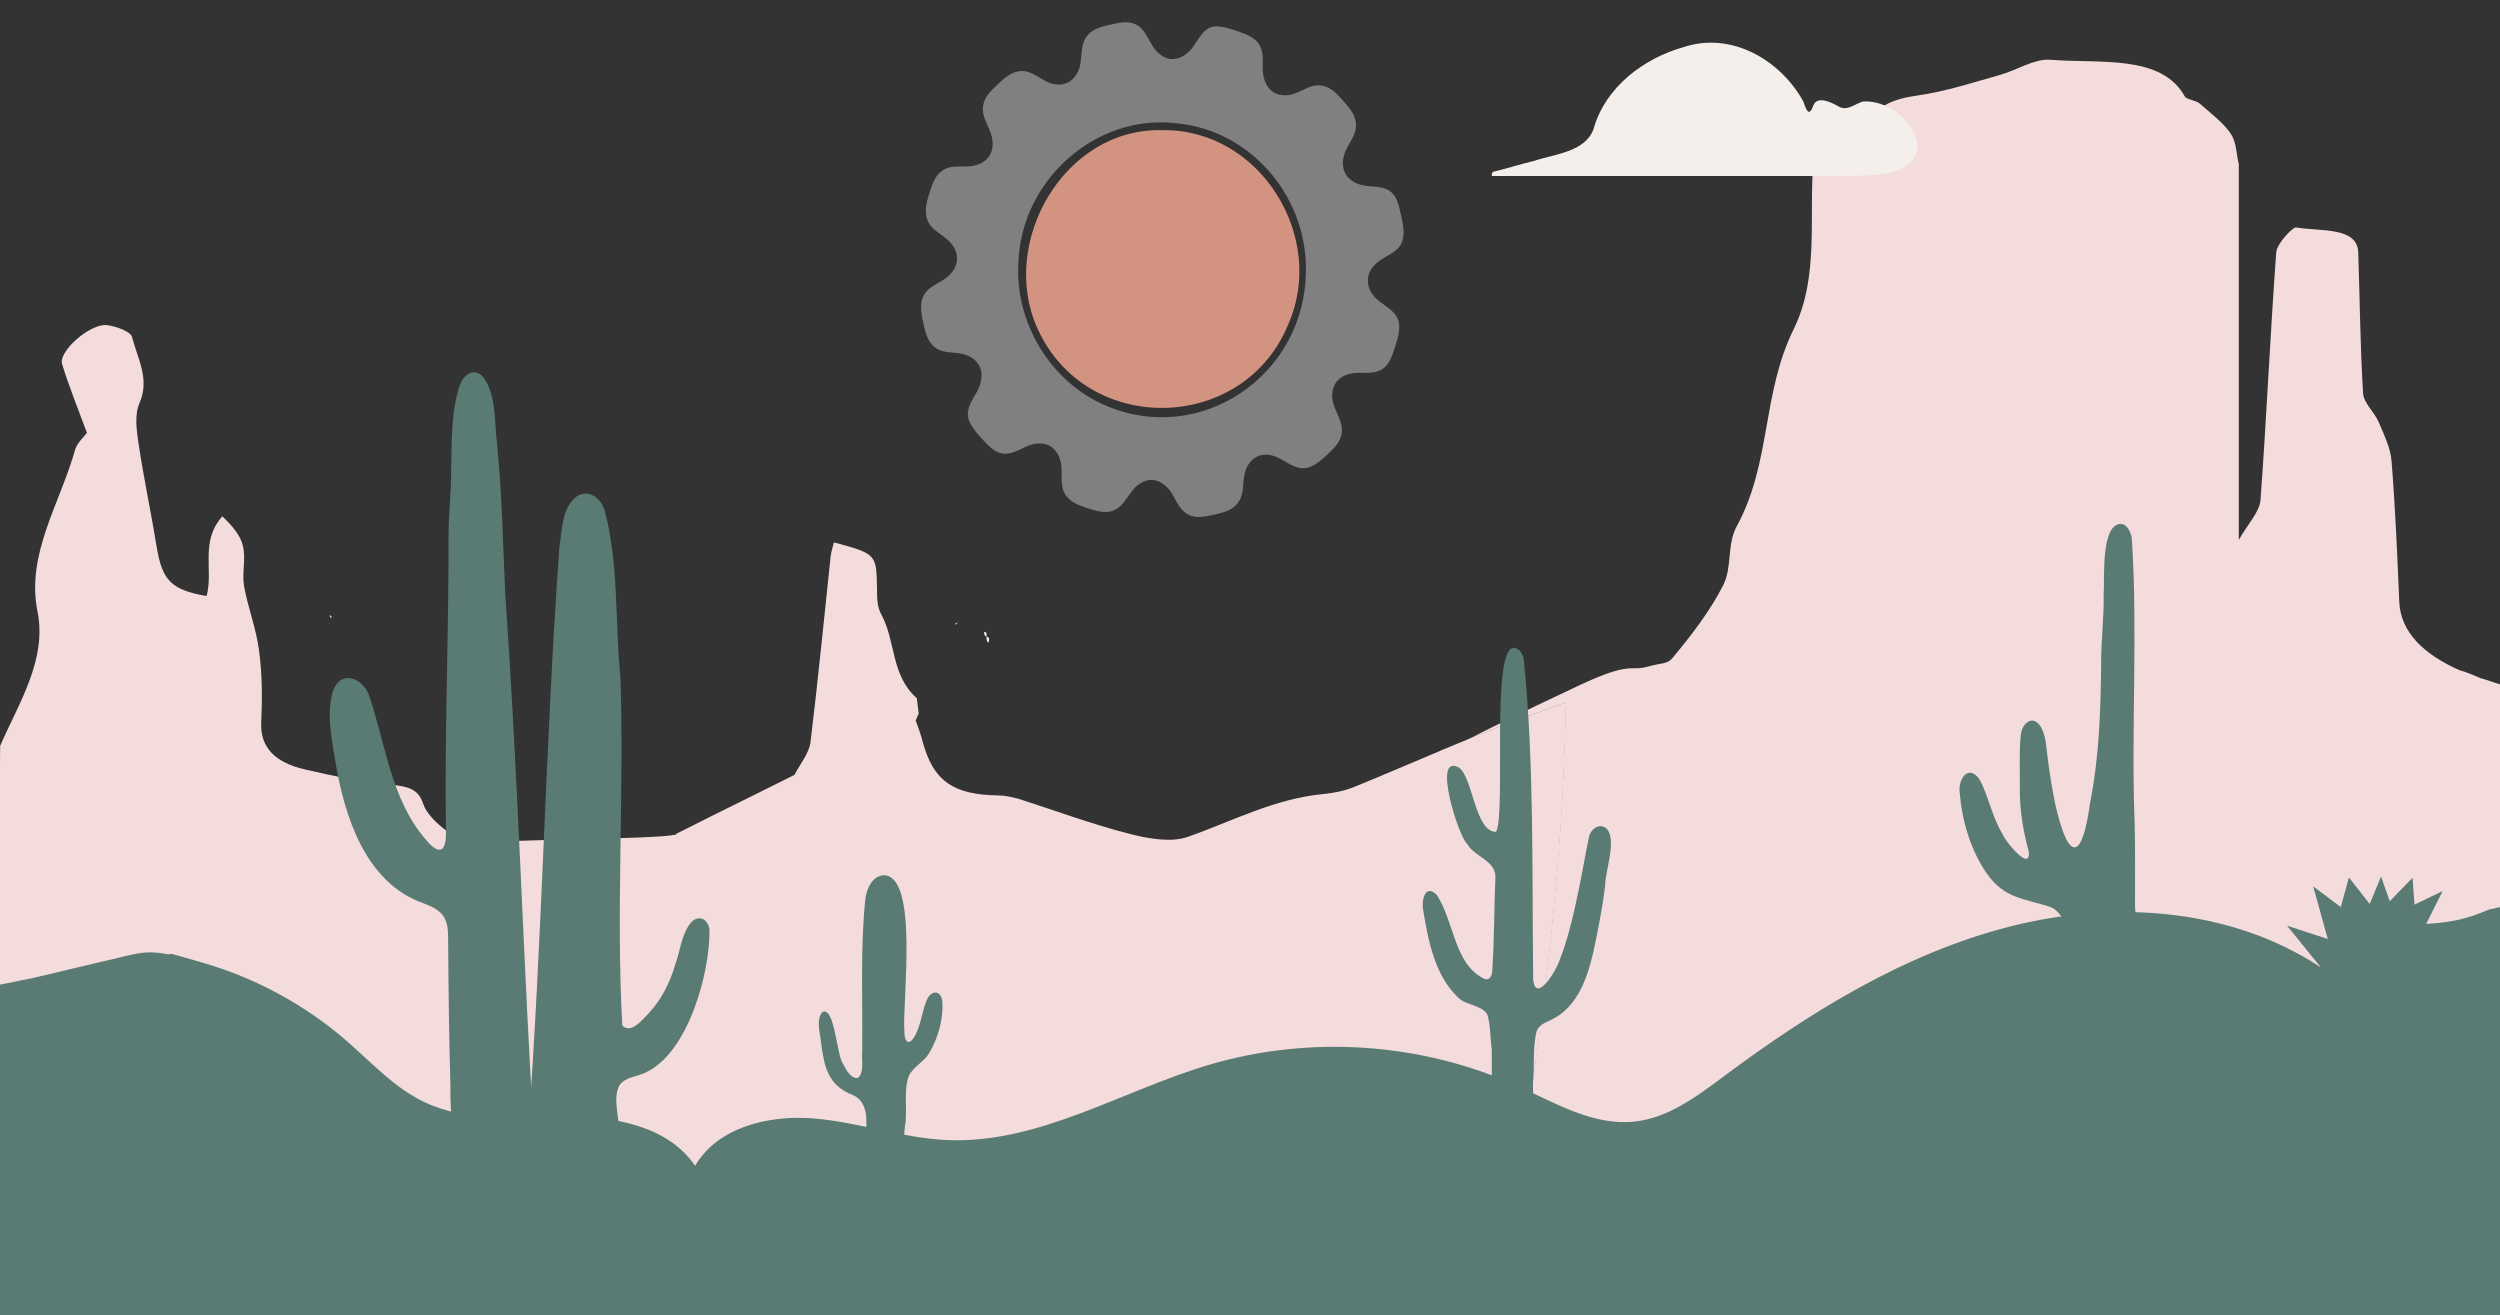 <?xml version="1.0" encoding="utf-8"?>
<!-- Generator: Adobe Adobe Illustrator 24.2.0, SVG Export Plug-In . SVG Version: 6.00 Build 0)  -->
<svg version="1.1" id="Layer_1" xmlns="http://www.w3.org/2000/svg" xmlns:xlink="http://www.w3.org/1999/xlink" x="0px" y="0px"
	 viewBox="0 0 1920.7 1010.5" style="enable-background:new 0 0 1920.7 1010.5;" xml:space="preserve">
<rect x="0" y="0" width="1920.7" height="1010.5" fill="#333333" stroke="none"/>
<style type="text/css">
	.st0{fill:#F4DCDC;}
	.st1{fill:#597B73;}
	.st2{fill:#D39381;}
	.st3{fill:#F4EFEA;}
	.st4{fill:#7CA08E;}
	.st5{fill:none;}
	.st6{
		fill:#808080;
        stroke-width: 0px;
        animation: rotate 10s linear infinite;
        /* Assume the center of the cog is at (300px, 150px) */
        transform-origin: 892px 207px; /* Adjust these values to the calculated center */
	}

	.st3 {
		top: 250px;
		transform: translateX(-30vw);
		position: absolute;
		animation: move 11s linear 1s infinite;
		width: 150px;
	}

	@keyframes rotate {
		0% {
			transform: rotate(0deg);
		}
		100% {
			transform: rotate(360deg);
		}
	}      

	@-webkit-keyframes move {
	from {
		transform: translateX(-30vw);
	}
	to {
		transform: translateX(100vw);
	}
	}

	@-webkit-keyframes moveFirst {
	from {
		transform: translateX(50vw);
	}
	to {
		transform: translateX(100vw);
	}
	}
</style>
<g>
	<path class="st0" d="M519.4,641.2c-16.8,3.9-133.9,3.3-150.8,6.9c-11.3,2.5-38.9-16.2-43.5-30.6c-3.8-11.6-11.7-13.3-25.3-14.7
		c-22.1-2.3-44.2-6.6-65.7-11.7c-22.7-5.2-34.4-17-33.4-36.1c0.8-18.5,0.8-37-1.7-55.3c-2.1-16.6-8.5-32.8-11.5-49.4
		c-1.7-10.1,1.5-20.7-0.8-30.6c-1.7-8.1-8.1-15.6-15.9-23c-17.4,19.6-6.6,41.3-12.1,61.2c-27-4.6-34-12-38.2-37
		c-4.3-26.6-10-53.1-14-79.7c-1.5-10.5-3.4-22.2,0.8-31.9c7.9-18.1-1.7-34.1-5.9-50.5c-0.9-3.9-11.9-8.1-19.1-9
		c-12.7-1.7-37.6,20.1-34.6,29.9C53,297,60,314.1,66.8,332.6c-2.3,3-7.6,7.7-9.1,12.9c-11.5,41.2-37.8,80.3-28.9,124.2
		c7.4,37.1-14,69.7-28.7,103.3C0,580.5,0,585.3,0,587.2v331.6h465.7c-0.2-3.3,64.4,1,64.2-2.2c-6.8-92.6,10.5-182.9-10.5-275.1
		L519.4,641.2L519.4,641.2L519.4,641.2z"/>
	<path class="st0" d="M1203,539.8c-2.2,127.2-18.3,253.1-38.8,378.4H529.9v-2.6c-0.4-15.5-14.5-28.2-15.2-43.8
		c-0.2-5,13.1-13,12.8-18.1c-4.2-71.4-7.8-142-8.1-212.6v-0.4c9.4-4.7,18.7-9.5,28-14.1c21-10.4,42.1-20.8,63-31.3
		c4.2-8.2,11.2-16.5,12.3-25.2c5.8-47.5,10.4-95.2,15.5-142.9c0.4-3.5,1.6-7,2.5-10.5c32.7,8.9,32.6,8.9,33.1,35.5
		c0,6.8,0,14.1,3.3,19.9c11.3,20.8,7.2,46.5,27.3,64.4c0.5,4,0.9,7.8,1.4,11.8c-0.7,1.7-1.6,3.4-2.3,5.2c2,5.6,4.1,11.1,5.5,16.8
		c8.1,29.6,23.2,40.3,57.7,40.8c5.5,0,11.1,1.3,16.4,2.8c27.8,8.9,54.9,19,83,26.3c14.8,3.9,33.3,7.4,46.3,2.8
		c34.6-12.1,66.6-29.5,104.8-33c8.1-0.8,16.5-2.6,23.9-5.7c22.1-9,44-18.5,66-27.7c0.2,0,0.3,0,0.4-0.2c7.2-3,14.5-6.1,21.8-9
		c6-2.4,12-4.9,18-7.2c18.4-7.2,37-13.8,55.8-20.4L1203,539.8L1203,539.8z"/>
	<path class="st0" d="M1919.6,918.5H1107v-0.3h57.1c20.5-125.3,36.6-251.1,38.8-378.4l0,0v-0.4v0.4c-18.8,6.6-37.4,13.2-55.8,20.4
		c-6,2.4-12,4.8-18,7.2c11.9-6.1,34.5-17.5,83.6-40.6c41.5-19.5,39.1-10.5,53.9-14.8c9.6-2.8,14.3-1.6,18.2-6.3
		c15-18,29.3-36.7,39.1-56.1c7.1-14.2,2.7-30.9,10.3-45.1c26.8-49.1,19.2-101.4,43.8-151.5c20-40.6,11.4-86.8,15.3-130.5
		c0-10.2,5.7-16.8,24.4-18.6c7.1-0.8,16.2-6.1,18.7-10.7c6.2-11.8,17.3-17.1,37.2-19.9c21.6-3.1,42.1-9.9,62.5-15.6
		c13.3-3.7,26.8-12.7,38.9-11.8c38.1,3.1,85.6-4.4,103.6,28.3c1.2,2.2,8.8,3,11.3,5.3c8.6,7.5,18.2,14.8,23.9,23.1
		c4.7,7.2,4.2,15.6,6.2,23.4v288.8c6.9-12.2,16-21.4,16.7-30.7c4.7-63.4,7.4-127,12.1-190.3c0.5-6.7,12.5-19.1,15-19.1
		c18.7,3.3,47.5-0.8,48,19.4c1.2,35.9,1.5,72,3.7,108.1c0.5,7.5,8.9,14.7,12.1,22.3c4.1,9.8,9.1,19.9,9.8,30
		c2.9,36,4.4,71.9,5.9,107.8c1,23.5,18.9,40.5,46.5,52.7c2.8,0.9,2.9,0.4,16.2,6.1c2.2,0.4,12.6,4.2,14.7,4.6v169.5
		c0.6,78.1-0.6,71.2-1.2,223.2L1919.6,918.5L1919.6,918.5z"/>
	<path class="st0" d="M1147.2,560.2c18.4-7.2,37-13.8,55.8-20.4c-2.2,127.2-18.3,253.1-38.8,378.4h-57.1
		c28.6-125.3-3.2-214.4,0-341.5l0,0c0.2,0,0.3-0.2,0.4-0.2c8.7-2.2,8.3-2.1,21.8-9c6-2.4,12-4.9,18-7.2L1147.2,560.2L1147.2,560.2z"
		/>
</g>
<g>
	<path class="st1" d="M1648.9,716.2c-11.4,1.5-25,0.5-36.8,0.5s-13.8,0-18.4-2c6.7,0,13.3,0,19.9,0.2c11.4,0.2,22.8,0.5,34.1,0
		c0.3,0.4,0.7,0.8,1,1.3H1648.9L1648.9,716.2z"/>
	<path class="st1" d="M1177.8,831.2c1.3-12.9-0.5-26.7,2.9-39.3c1.5-3.7,5.3-5.8,8.9-7.4c24.6-10.4,31.8-38.2,36.9-64.5
		c2.7-13.3,5.1-26.1,6.7-39.7c0-11.5,9.8-36.5,0.4-44.3c-6.2-4-12.5,2.3-13.1,8.5c-2.6,12.1-6.1,33.6-11,54.8
		c-3,13.2-6.6,26.4-10.8,37c-3.4,11.1-19.2,34.8-20.8,16.1c-1-82,1-165.1-7.3-246.4c-0.9-3.8-3.4-8.2-7.6-8.3
		c-17.8,0-5.8,127.4-13.6,141.4c-16.1,0-17.6-40.6-28.2-49.2c-21.6-12.5-0.4,53.4,5.9,58.3c5.5,10,21.3,12.6,21.8,25
		c-1,23.9-0.8,48.1-2.4,71.9c0,4.1-1.8,9-6.7,6.7c-22.9-11.9-22.6-44.1-36-64.3c-8.6-8.6-11.9,3.4-10.4,11.8
		c4,23.9,8.9,50.1,27,67.2c6.2,6.2,17.5,5.3,22.3,12.9c2.5,7.9,2.1,18.2,3.4,26.6v31.9c4.7,5.4,26.1,10.3,32.1,13.9
		C1177.8,831.2,1177.6,838.9,1177.8,831.2L1177.8,831.2L1177.8,831.2z"/>
	<path class="st1" d="M475.6,866.8c-0.7-11.8-4.5-23.7,0.2-32.8c4.6-7.1,15-6.7,21.9-10.9c31.4-16,47.7-75.7,47.4-108.6
		c-0.7-7.8-7.6-12.1-13.7-6.3c-7.9,8.8-8.7,22.5-12.8,33.3c-3.8,13.3-10.4,26.3-19.6,36.3c-4.8,4.8-14,17.1-20.9,10.1
		c-4.9-88,1.5-178.3-1.4-266.9c-4.3-42.7-1.1-86.9-12.1-128.7c-2.8-9.6-12.6-17-21.7-10.8c-11.4,8.8-11,26.2-13.2,39.4
		c-10.8,150.7-13,301.5-24.3,452.5c-3.2,16.6-6,16.4,5.4,13.3c16.1-4.5,47.1-4.1,59-17l1.5,0.9l4.4,0.7v-4.5L475.6,866.8
		L475.6,866.8z"/>
	<path class="st1" d="M410.9,883c-8.9-140.7-12.6-284.3-22.7-425.8c-1.8-39.4-2.5-78.7-6.5-118c-1.9-15.7-0.5-39-11.8-50.9
		c-6.4-5.3-13.2-0.7-16.5,7.1c-6.9,20.5-6.3,43.7-6.8,65.5c0.2,17.4-2.1,34.6-2,52c0.2,75-3.1,149.8-2,224.9
		c0.7,16.9-5.1,20.2-16,6.6c-26.1-30.3-30.4-73-43-110c-4.9-13.7-22-20.3-27.8-3.4c-5.1,17.1-1.1,36.4,1.8,53.8
		c7,42.6,23.4,93.5,67.3,109c6.6,2.5,13.8,5.6,16.8,11.9c2.2,4.1,2.6,9.9,2.6,14.9c0.2,38.5,0.7,77,1.8,115.4
		c-0.7,20.5,4.3,42.2-0.3,62.5c-1.2,4.1-2.1,6.2-0.7,6.8c4,0.5,10.5-1.1,15-2c13.5-4.1,42.9-9.4,50.8-20.2l0,0V883z"/>
	<path class="st2" d="M893.5,100c74.5-0.8,125.6,81.7,96.5,148.6c-34.2,84.6-155.8,87-193.1,3.4C767.4,186.3,817.4,97.7,893.5,100
		C893.5,100,893.5,100,893.5,100z"/>
	<path class="st3" d="M1146.2,135.3c-0.5-3,1-3.5,2.5-3.7c9.8-2.3,19.6-5.6,29.6-7.9c15.8-5.4,39.9-6.8,46.1-24.9
		c9-31.9,38.5-54.1,69.4-62.7c36.3-11.9,73.8,9.7,91.6,41.7c2,5.5,4.2,13.4,7.8,3.1c3.1-7.6,13.8-2.2,18.7,0.5
		c6.8,4.6,12.6-1.3,19.2-3.4c17.6-1.4,37.5,13.1,41.8,30.3c2.8,31-42.1,25.9-63,26.9h-263.7V135.3z"/>
	<path class="st0" d="M900.1,687.6c-3.6,51.1-1.1,104.8-10.6,154.5c-11.6-4.3-9.3-65-11.9-79.2c-2.4-39.9-2.4-55.5-3.1-95.5
		c1.6,0,9.4,3,9.4,4.4c0.4,25.6-13.2,7.7,13.7,18.7C898.3,689.6,899.2,688.6,900.1,687.6L900.1,687.6L900.1,687.6z"/>
	<path class="st3" d="M759.7,493.7c-2.2-1-1.7-2.9-1.8-4.6C761.1,489.6,759.5,492,759.7,493.7z"/>
	<path class="st3" d="M757.9,489.1c-1.9-0.6-1.8-2.2-1.8-3.7C758.7,485.7,757.9,487.6,757.9,489.1z"/>
	<path class="st3" d="M253.5,472.4c0.6,0.7,1.1,1.5,1.7,2.2C253.6,474.6,253.1,473.8,253.5,472.4z"/>
	<path class="st3" d="M735.8,478.4c-0.7,0.6-1.4,1.1-2,1.7C733.8,478.8,734.6,478.3,735.8,478.4z"/>
	<path class="st5" d="M639.5,830.8c0.5,0.7,1,1.4,1.4,2"/>
	<path class="st4" d="M651,822.1c0.5,0.6,1,1.2,1.6,1.9C652.1,823.4,651.6,822.8,651,822.1z"/>
	<path class="st3" d="M264.8,895.8c0.6-0.6,1.2-1.2,1.8-1.8l0.2,0.2c-0.6,0.6-1.2,1.2-1.8,1.8L264.8,895.8z"/>
	<path class="st1" d="M1613.7,714.9c-6.6-0.2-13.3-0.3-19.9-0.2c-0.3,0-0.5-0.2-0.7-0.4c-7.6-4.1-9.2-13.9-17.6-17.4
		c-19.9-6.6-35.5-6.3-49-25.7c-12.6-18.1-19.1-40.5-20.9-62.3c-1.3-10.8,6.8-21.9,15.1-10.3c7.2,13,9.7,29.3,18,42.5
		c1.8,5.3,21.6,29.2,20,13.3c-4.2-15.4-6.9-31-6.9-47.3c0.2-14-0.7-28.2,0.7-42.1c0.6-8.3,8.3-16.4,14.7-7.6
		c5,7.2,4.8,17.2,6.1,25.7c1.5,12,3.3,22.8,5.8,35.2c10.3,45.1,20.8,42.7,26.7-1.8c7.2-35.8,8.1-72.1,8.5-108.7
		c0-16.9,2.2-33.6,1.9-50.6c0.9-11.5-2.7-56.8,14.4-54.6c3.9,1.3,5.9,5.2,7.2,10.4c4.8,72.9-0.6,146.5,2.2,219.6
		c0.5,20.4,0.3,40.7,0.3,61.1c-0.3,10.8,2.4,14.7,7.6,21.2C1636.5,715.4,1625.1,715.1,1613.7,714.9L1613.7,714.9L1613.7,714.9z"/>
	<path class="st1" d="M1912.5,698.7c-17.5,7.5-29.5,10-48.5,11.1c4.2-8.4,8.4-16.8,12.6-25.2c-7.2,3.5-14.4,6.9-21.6,10.4
		c-0.5-6.9-1-13.7-1.5-20.6c-5.8,6-11.6,12-17.5,18c-2.2-6.3-4.4-12.7-6.7-19c-2.9,7-5.8,14.1-8.7,21.1c-5.3-6.8-10.7-13.6-16-20.4
		c-2.1,7.6-4.1,15.2-6.2,22.8c-7.1-5.3-14.1-10.6-21.2-15.9c3.7,13.5,7.5,26.9,11.2,40.4c-10.4-3.4-20.8-6.8-31.3-10.2l26,32.1
		c-69-45.8-158.9-51.9-239.2-31.4c-80.2,20.5-152.3,65-218.7,114.4c-21.1,15.7-43.2,32.6-69.4,35.4c-31.5,3.4-60.9-14.2-89.7-27.3
		c-73.5-33.3-158.9-39.3-236.3-16.6c-67.7,19.9-131.5,61.1-202,58.1c-34.6-1.5-67.9-13.7-102.4-16.6s-73.9,6.5-91.4,36.4
		c-20.5-30.5-62-38.1-98.8-38s-75.5,4.9-108.8-10.8c-23.4-11-41.2-30.9-60.8-47.8c-31.4-27.1-68.6-47.3-108.3-59s-20.2-5.4-30.5-7.3
		c-11.6-2.1-18.3-1.1-29.5,1.5c-24,5.7-48.1,11.4-72.1,17.1l-34.3,6.9c0,51.9,3.3,205.8,3.4,256.7c639.5,9.7,1294.8,1.3,1934.6,0.6
		c-0.5-70.3-2.7-249.5-3.2-319.8l-13.1,2.9L1912.5,698.7L1912.5,698.7z"/>
	<path class="st1" d="M1648.9,716.2c-11.4,1.5-25,0.5-36.8,0.5s-13.8,0-18.4-2c6.7,0,13.3,0,19.9,0.2c11.4,0.2,22.8,0.5,34.1,0
		c0.3,0.4,0.7,0.8,1,1.3H1648.9L1648.9,716.2z"/>
	<path class="st3" d="M635.8,855.1c-0.6,0.5-1.3,0.9-1.9,1.4C634.5,856,635.2,855.6,635.8,855.1z"/>
	<path class="st1" d="M723.9,768.7c-1.5-8.5-8.9-7.7-11.8-0.5c-3.6,8.2-4.6,19-8.7,26.7c-5.3,10.3-9,4.9-8.6-3.7
		c-1.7-20.5,11.6-120.8-16.7-118.7c-8.2,1.2-12,10-13.2,17.5c-4.1,39.1-2,78.7-2.5,118.1c-0.7,6,1.8,15.9-3.2,20
		c-5.4,1-9.2-6.2-11.3-10.4c-5.2-6.4-6.5-44.7-16-40.2c-5.3,5.7-1.7,16.4-1.1,23.5c2.5,18.8,5.3,33,24.6,40.4
		c15.2,6.8,9,30.1,9.1,35.2c0.2,8.7,27.9,15.7,29.2,5.6l1.5-16.7l0,0c2.4-12.3-1.4-27.3,3.1-39c3.4-7,11.2-10.4,15.3-17
		C720.7,797.8,725.1,782.5,723.9,768.7L723.9,768.7L723.9,768.7z"/>
</g>
<path class="st6" d="M873.3,19.1c9.4,5.4,10.1,18.8,20.2,24.2c9,5.4,18.8-0.5,24.1-8.7c4.1-6,7.9-13.7,15.7-14.3
	c4-0.4,8.3,0.8,12.3,2c15.4,4.9,25.9,8,24.5,26.9c-0.3,7.6,1,16.1,7.2,20.9c4.8,3.8,11.9,3.8,17.5,1.7c2.9-1,5.7-2.5,8.6-3.8
	c10.3-5,18.1-2.1,25.7,6.3c4.4,4.9,9.4,9.9,11.7,16.1c1.5,4.1,1.2,8.5-0.3,12.5c-1.7,4.7-5.4,9.5-7.2,14.3
	c-1.8,4.7-2.3,10.1-0.3,14.8c2.9,7.1,10.7,10.4,18,11c12.8,0.8,20.2,1.5,24,16.3c2.1,9.8,6.9,23.6-1.1,31.6
	c-5.1,5.2-13.4,7.5-18.2,13.1c-6.4,6.8-6.3,16.1-0.4,23.2c5.8,7.3,18.2,10.9,19.5,21.2c1,7.5-2.1,14.8-4.2,21.8
	c-5,14.8-11.5,16.9-26.3,16.2c-7-0.1-14.7,2.2-18.4,8.3c-10.8,20.2,18.9,31-3.6,52.1c-5.1,4.8-10.2,10.2-17,12.3
	c-10.4,3.2-18.1-6.5-27.4-9c-8.7-2.6-17,1.3-20.4,10c-1.7,3.9-2.1,8.6-2.4,13c-0.9,17.8-12,20.3-26.6,23.2
	c-15.5,3.1-20.5-2.4-27.4-15.9c-5.1-9.3-15-15.2-24.6-9.3c-9.2,5-11.6,18-21.8,21.4c-7.3,2.4-15.1-0.8-22.1-3.1
	c-29.4-9.7-7.8-30.1-23.7-45.2c-5.9-5-14.3-4.1-21.1-0.9c-11.2,5.7-18.5,8.7-28.5-1.1c-5.2-5.4-10.8-10.9-14.2-17.7
	c-4.1-8.3,0.9-15.8,5.3-23.2c3.6-6.3,5.4-14.5,1.6-20.9c-3.4-6-10.5-8.6-17.1-9.2c-4.1-0.4-8.4-0.5-12.3-2
	c-9.1-3.2-11.6-12.7-13.4-21.9c-2.4-10.5-3.3-20.5,7-27.1c4.6-3.1,10.3-5.5,14-9.7c6.6-6.8,6.7-16.3,0.6-23.4
	c-3.4-4.3-8.8-7.1-12.9-10.7c-7.6-6.4-7.7-15.1-5.1-23.9c1.7-5.5,3.2-11.4,6.3-16.3c3.1-5,8-7.8,14.1-8.2c5.3-0.4,11.3,0.5,16.5-1.1
	c4.3-1.2,8.2-3.6,10.5-7.3c3.8-5.9,2.7-13.7-0.1-20.1c-1.2-2.8-2.6-5.6-3.6-8.4c-3.7-9.6,0.4-17.3,7.2-23.6
	c8.4-8.2,17.4-17.1,29.7-10.8c4.9,2.4,9.8,6.3,15.2,7.6c8.6,2.4,16.6-1.7,19.9-10.1c3.2-7.1,1.4-16.1,4.6-23.2
	c4.1-9,13.7-10.7,22.9-12.7C861.4,17,867.9,16.1,873.3,19.1L873.3,19.1z M1003.3,207.2c0.4-57.4-43.2-107.3-99.5-112.5
	c-62.3-7.3-119.2,43.9-121.4,106.9c-2.8,46.4,24.8,91.9,66.7,109.8c72.7,31.8,154.2-22.8,154.2-104L1003.3,207.2z"/>
</svg>

